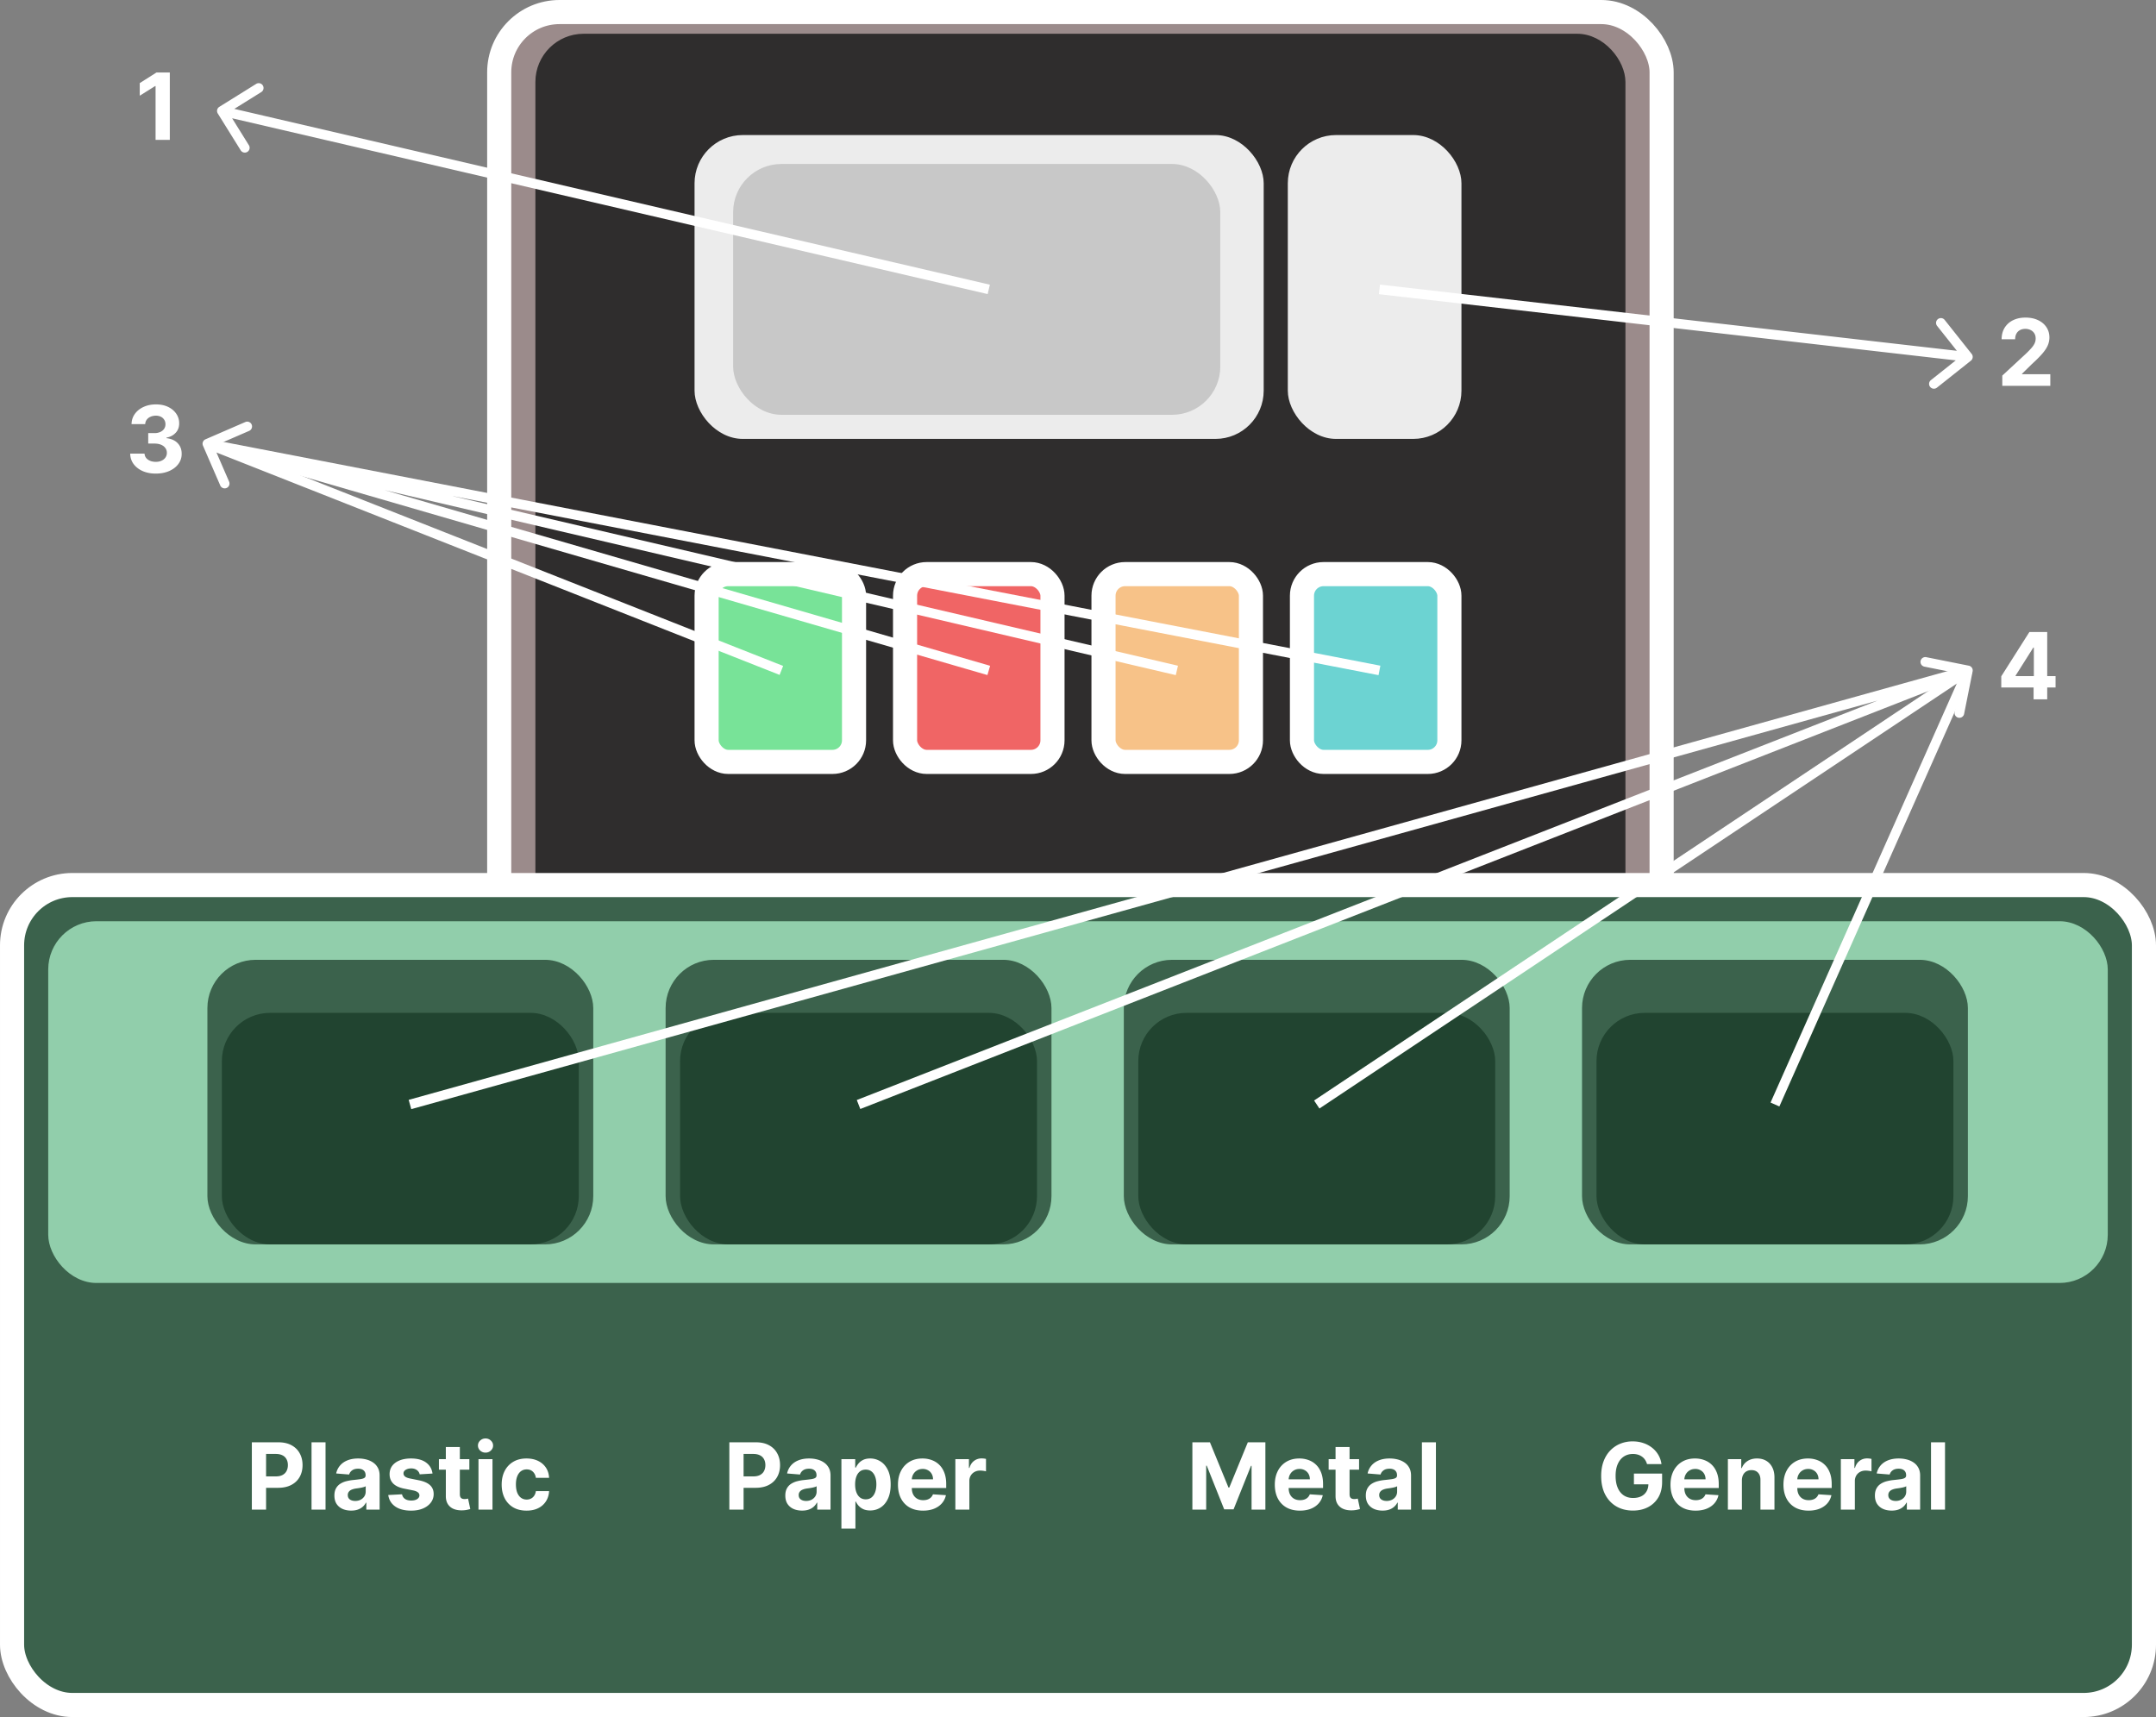<svg width="447" height="356" viewBox="0 0 447 356" fill="none" xmlns="http://www.w3.org/2000/svg">
  <rect x="0" y="0" width="447" height="356" fill="#808080" stroke="none"/>
  <rect x="103.5" y="2.5" width="241" height="209" rx="12.5" fill="#9B8B8B" stroke="#fff" stroke-width="5"/>
  <rect x="111" y="7" width="226" height="196" rx="10" fill="#2F2D2D"/>
  <rect x="144" y="28" width="118" height="63" rx="10" fill="#ECECEC"/>
  <rect x="267" y="28" width="36" height="63" rx="10" fill="#ECECEC"/>
  <rect x="152" y="34" width="101" height="52" rx="10" fill="#C8C8C8"/>
  <rect x="146.5" y="119.033" width="30.566" height="38.934" rx="4.474" fill="#78E398" stroke="#fff" stroke-width="5"/>
  <rect x="187.645" y="119.033" width="30.566" height="38.934" rx="4.474" fill="#F06565" stroke="#fff" stroke-width="5"/>
  <rect x="228.789" y="119.033" width="30.566" height="38.934" rx="4.474" fill="#F7C288" stroke="#fff" stroke-width="5"/>
  <rect x="269.934" y="119.033" width="30.566" height="38.934" rx="4.474" fill="#6CD3D2" stroke="#fff" stroke-width="5"/>
  <rect x="2.5" y="183.5" width="442" height="170" rx="12.5" fill="#3B624C" stroke="#fff" stroke-width="5"/>
  <rect x="10" y="191" width="427" height="75" rx="10" fill="#91CEAB"/>
  <rect x="43" y="199" width="80" height="59" rx="10" fill="#3B624C"/>
  <rect x="138" y="199" width="80" height="59" rx="10" fill="#3B624C"/>
  <rect x="233" y="199" width="80" height="59" rx="10" fill="#3B624C"/>
  <rect x="328" y="199" width="80" height="59" rx="10" fill="#3B624C"/>
  <rect x="46" y="210" width="74" height="48" rx="10" fill="#214430"/>
  <rect x="141" y="210" width="74" height="48" rx="10" fill="#214430"/>
  <rect x="236" y="210" width="74" height="48" rx="10" fill="#214430"/>
  <rect x="331" y="210" width="74" height="48" rx="10" fill="#214430"/>
  <path d="M52.214 313v-13.964h5.509q1.588 0 2.706.607 1.119.6 1.705 1.671.593 1.064.593 2.454t-.6 2.455q-.6 1.063-1.738 1.657-1.133.593-2.741.593h-3.512v-2.366h3.034q.853 0 1.405-.293.56-.3.832-.825.28-.533.28-1.221 0-.695-.28-1.213a1.87 1.87 0 0 0-.832-.812q-.56-.293-1.418-.293h-1.991V313zm15.28-13.964V313H64.59v-13.964zm5.314 14.162q-1.002 0-1.786-.348a2.87 2.87 0 0 1-1.241-1.043q-.45-.696-.45-1.732 0-.873.32-1.466a2.6 2.6 0 0 1 .873-.954 4.2 4.2 0 0 1 1.254-.546 9.5 9.5 0 0 1 1.487-.259q.914-.096 1.472-.177.56-.089.812-.259a.57.57 0 0 0 .252-.505v-.041q0-.648-.409-1.002-.402-.355-1.145-.355-.784 0-1.248.348a1.6 1.6 0 0 0-.614.859L69.7 305.5a3.65 3.65 0 0 1 .804-1.65q.6-.702 1.548-1.077.954-.382 2.21-.382.872 0 1.67.204a4.4 4.4 0 0 1 1.425.635q.627.429.988 1.104.362.669.362 1.602V313H75.95v-1.452h-.082a3 3 0 0 1-.675.866q-.422.367-1.016.579-.593.205-1.37.205m.832-2.005q.64 0 1.132-.252.49-.26.77-.696t.28-.988v-1.112a1.5 1.5 0 0 1-.375.164q-.233.069-.525.13-.294.054-.587.102l-.532.075q-.51.075-.893.239a1.4 1.4 0 0 0-.593.443 1.08 1.08 0 0 0-.211.682q0 .592.43.906.435.307 1.104.307m16.033-5.679-2.66.163a1.4 1.4 0 0 0-.293-.613 1.56 1.56 0 0 0-.593-.444q-.361-.17-.866-.17-.675 0-1.138.286-.465.28-.464.75 0 .375.3.634.3.26 1.03.416l1.895.382q1.527.314 2.277 1.009.75.696.75 1.828a2.85 2.85 0 0 1-.606 1.806q-.6.778-1.65 1.214-1.044.43-2.407.43-2.08 0-3.314-.866-1.228-.873-1.438-2.373l2.856-.15q.13.634.627.968.498.327 1.275.327.765 0 1.228-.293.47-.3.477-.77a.8.8 0 0 0-.334-.648q-.327-.26-1.01-.395l-1.813-.362q-1.534-.307-2.284-1.063-.743-.757-.743-1.93 0-1.009.545-1.739.553-.729 1.548-1.125 1.002-.395 2.346-.395 1.983 0 3.122.839 1.146.838 1.337 2.284m7.638-2.987v2.182h-6.307v-2.182zm-4.875-2.509h2.904v9.764q0 .402.123.627a.67.67 0 0 0 .341.307q.225.089.518.089.204 0 .41-.035l.313-.061.457 2.161q-.219.069-.614.157a5 5 0 0 1-.961.116q-1.05.04-1.841-.279a2.57 2.57 0 0 1-1.22-.996q-.438-.675-.43-1.704zM99.203 313v-10.473h2.904V313zm1.459-11.823a1.58 1.58 0 0 1-1.111-.429 1.4 1.4 0 0 1-.457-1.043q0-.6.457-1.03.463-.436 1.111-.436t1.104.436q.464.43.464 1.03 0 .606-.464 1.043a1.55 1.55 0 0 1-1.104.429m8.504 12.028q-1.61 0-2.768-.682a4.6 4.6 0 0 1-1.773-1.909q-.614-1.22-.614-2.809 0-1.61.621-2.823a4.6 4.6 0 0 1 1.779-1.902q1.153-.69 2.741-.689 1.371 0 2.4.498 1.03.497 1.63 1.397t.661 2.114h-2.741q-.116-.784-.613-1.261-.492-.484-1.289-.484-.675 0-1.18.368-.496.361-.777 1.057-.279.695-.279 1.684 0 1.002.272 1.704.28.702.784 1.071.505.368 1.18.368.498 0 .893-.205.402-.204.662-.593.266-.395.347-.948h2.741q-.068 1.2-.654 2.114a3.96 3.96 0 0 1-1.603 1.418q-1.022.512-2.42.512m42.048-.205v-13.964h5.509q1.588 0 2.707.607a4.1 4.1 0 0 1 1.704 1.671q.593 1.064.593 2.454t-.6 2.455q-.6 1.063-1.738 1.657-1.133.593-2.741.593h-3.512v-2.366h3.034q.853 0 1.405-.293.56-.3.832-.825.279-.533.279-1.221 0-.695-.279-1.213a1.87 1.87 0 0 0-.832-.812q-.559-.293-1.418-.293h-1.991V313zm15.081.198q-1.002 0-1.786-.348a2.9 2.9 0 0 1-1.241-1.043q-.45-.696-.45-1.732 0-.873.321-1.466.32-.593.872-.954a4.3 4.3 0 0 1 1.255-.546 9.5 9.5 0 0 1 1.486-.259q.913-.096 1.473-.177.56-.089.811-.259a.57.57 0 0 0 .253-.505v-.041q0-.648-.409-1.002-.403-.355-1.146-.355-.785 0-1.248.348a1.6 1.6 0 0 0-.613.859l-2.687-.218a3.66 3.66 0 0 1 .805-1.65q.6-.702 1.548-1.077.954-.382 2.209-.382.873 0 1.67.204a4.4 4.4 0 0 1 1.425.635q.627.429.989 1.104.361.669.361 1.602V313h-2.754v-1.452h-.082a3 3 0 0 1-.675.866 3.1 3.1 0 0 1-1.016.579q-.593.205-1.371.205m.832-2.005q.642 0 1.132-.252.49-.26.771-.696.279-.436.279-.988v-1.112q-.136.09-.375.164a7 7 0 0 1-.525.13q-.293.054-.586.102l-.532.075q-.512.075-.893.239a1.4 1.4 0 0 0-.593.443 1.08 1.08 0 0 0-.212.682q0 .592.43.906.436.307 1.104.307m7.32 5.734v-14.4h2.863v1.759h.13q.19-.422.552-.859.369-.443.955-.736.593-.3 1.472-.3 1.146 0 2.114.6.968.593 1.548 1.793.579 1.193.579 2.993 0 1.752-.566 2.959-.558 1.2-1.527 1.821a3.9 3.9 0 0 1-2.154.613q-.846 0-1.439-.279a3 3 0 0 1-.961-.702 3.6 3.6 0 0 1-.573-.866h-.089v5.604zm2.843-9.163q0 .934.259 1.629.26.696.75 1.084.49.382 1.193.382.71 0 1.2-.389.49-.395.743-1.09.26-.703.259-1.616 0-.908-.252-1.596t-.743-1.077-1.207-.389q-.71 0-1.2.375-.484.375-.743 1.064-.26.689-.259 1.623m14.079 5.441q-1.615 0-2.781-.655a4.5 4.5 0 0 1-1.787-1.868q-.627-1.214-.627-2.871 0-1.615.627-2.836a4.63 4.63 0 0 1 1.766-1.902q1.146-.682 2.686-.682 1.037 0 1.93.334.9.327 1.568.989.675.661 1.05 1.663.375.996.375 2.332v.798h-8.843v-1.8h6.109q0-.627-.273-1.112a1.95 1.95 0 0 0-.756-.756 2.16 2.16 0 0 0-1.112-.28q-.662 0-1.173.307-.505.3-.79.811a2.3 2.3 0 0 0-.294 1.125v1.712q0 .777.287 1.343.293.565.825.873.531.306 1.261.306.484 0 .886-.136.403-.136.689-.409t.436-.668l2.687.177a3.7 3.7 0 0 1-.839 1.691q-.627.716-1.623 1.118-.988.396-2.284.396m6.703-.205v-10.473h2.816v1.828h.109q.286-.975.961-1.473.675-.505 1.555-.505a4.2 4.2 0 0 1 .913.103v2.577a4 4 0 0 0-.566-.109 5 5 0 0 0-.661-.048q-.64 0-1.146.28a2.05 2.05 0 0 0-.79.763 2.2 2.2 0 0 0-.287 1.132V313zm49.142-13.964h3.641l3.845 9.382h.164l3.845-9.382h3.641V313h-2.864v-9.089h-.116l-3.613 9.021h-1.95l-3.614-9.055h-.116V313h-2.863zm22.287 14.169q-1.617 0-2.782-.655a4.5 4.5 0 0 1-1.787-1.868q-.627-1.214-.627-2.871 0-1.615.627-2.836a4.64 4.64 0 0 1 1.766-1.902q1.145-.682 2.687-.682 1.036 0 1.929.334.9.327 1.568.989.675.661 1.05 1.663.375.996.375 2.332v.798h-8.843v-1.8h6.109q0-.627-.272-1.112a1.96 1.96 0 0 0-.757-.756 2.15 2.15 0 0 0-1.112-.28q-.661 0-1.172.307-.505.3-.791.811a2.3 2.3 0 0 0-.293 1.125v1.712q0 .777.286 1.343.293.565.825.873.531.306 1.261.306.484 0 .887-.136.402-.136.688-.409.287-.273.437-.668l2.686.177a3.67 3.67 0 0 1-.839 1.691q-.627.716-1.622 1.118-.989.396-2.284.396m12.272-10.678v2.182h-6.307v-2.182zm-4.875-2.509h2.905v9.764q0 .402.123.627a.67.67 0 0 0 .34.307q.225.089.519.089.204 0 .409-.035l.313-.061.457 2.161q-.218.069-.613.157a5 5 0 0 1-.962.116q-1.05.04-1.841-.279a2.6 2.6 0 0 1-1.22-.996q-.436-.675-.43-1.704zm9.754 13.18q-1.002 0-1.787-.348a2.9 2.9 0 0 1-1.241-1.043q-.45-.696-.45-1.732 0-.873.321-1.466.32-.593.873-.954a4.2 4.2 0 0 1 1.254-.546 9.5 9.5 0 0 1 1.487-.259q.914-.096 1.472-.177.559-.089.812-.259a.57.57 0 0 0 .252-.505v-.041q0-.648-.409-1.002-.402-.355-1.146-.355-.783 0-1.247.348a1.6 1.6 0 0 0-.614.859l-2.686-.218a3.65 3.65 0 0 1 .804-1.65q.6-.702 1.548-1.077.954-.382 2.209-.382.873 0 1.67.204a4.4 4.4 0 0 1 1.425.635q.628.429.989 1.104.361.669.361 1.602V313h-2.754v-1.452h-.082a3 3 0 0 1-.675.866 3.1 3.1 0 0 1-1.016.579q-.593.205-1.37.205m.832-2.005a2.44 2.44 0 0 0 1.131-.252q.491-.26.771-.696.279-.436.279-.988v-1.112q-.137.09-.375.164a7 7 0 0 1-.525.13q-.293.054-.586.102l-.532.075q-.511.075-.893.239a1.4 1.4 0 0 0-.593.443 1.08 1.08 0 0 0-.212.682q0 .592.43.906.436.307 1.105.307m10.223-12.157V313h-2.904v-13.964zm43.766 4.514a3 3 0 0 0-.403-.88 2.5 2.5 0 0 0-.634-.654 2.7 2.7 0 0 0-.845-.416 3.6 3.6 0 0 0-1.043-.143q-1.07 0-1.882.532-.805.531-1.255 1.547-.45 1.01-.45 2.469t.444 2.481q.442 1.023 1.254 1.562.812.531 1.916.532 1.002 0 1.711-.355a2.54 2.54 0 0 0 1.091-1.016q.382-.654.382-1.548l.6.089h-3.6v-2.223h5.843v1.759q0 1.841-.777 3.164a5.3 5.3 0 0 1-2.141 2.032q-1.363.71-3.123.709-1.964 0-3.45-.866-1.486-.873-2.318-2.475-.825-1.609-.825-3.818 0-1.698.491-3.027.498-1.337 1.391-2.264a6 6 0 0 1 2.08-1.411 6.7 6.7 0 0 1 2.57-.485q1.186 0 2.209.348a5.9 5.9 0 0 1 1.814.968q.798.628 1.302 1.494.504.858.648 1.895zm10.065 9.655q-1.615 0-2.782-.655a4.5 4.5 0 0 1-1.786-1.868q-.627-1.214-.627-2.871 0-1.615.627-2.836a4.63 4.63 0 0 1 1.766-1.902q1.145-.682 2.686-.682 1.036 0 1.93.334.9.327 1.568.989.675.661 1.05 1.663.375.996.375 2.332v.798h-8.843v-1.8h6.109q0-.627-.273-1.112a1.95 1.95 0 0 0-.757-.756 2.15 2.15 0 0 0-1.111-.28q-.661 0-1.173.307-.504.3-.791.811a2.3 2.3 0 0 0-.293 1.125v1.712q0 .777.286 1.343.294.565.825.873.532.306 1.262.306.484 0 .886-.136t.689-.409.436-.668l2.687.177a3.7 3.7 0 0 1-.839 1.691q-.627.716-1.623 1.118-.988.396-2.284.396m9.607-6.26V313h-2.905v-10.473h2.769v1.848h.122a2.92 2.92 0 0 1 1.166-1.445q.819-.54 1.984-.539 1.092 0 1.903.477t1.261 1.364q.45.879.45 2.1V313h-2.905v-6.15q.007-.962-.491-1.5-.497-.546-1.37-.545-.586 0-1.036.252a1.75 1.75 0 0 0-.696.736q-.245.477-.252 1.152m13.812 6.26q-1.616 0-2.782-.655a4.5 4.5 0 0 1-1.786-1.868q-.628-1.214-.628-2.871 0-1.615.628-2.836a4.6 4.6 0 0 1 1.766-1.902q1.145-.682 2.686-.682 1.037 0 1.929.334.9.327 1.569.989.675.661 1.05 1.663.375.996.375 2.332v.798h-8.844v-1.8h6.11q0-.627-.273-1.112a1.95 1.95 0 0 0-.757-.756 2.15 2.15 0 0 0-1.111-.28q-.661 0-1.173.307-.504.3-.791.811a2.3 2.3 0 0 0-.293 1.125v1.712q0 .777.286 1.343.294.565.825.873.532.306 1.262.306.483 0 .886-.136.402-.136.689-.409t.436-.668l2.686.177a3.7 3.7 0 0 1-.838 1.691q-.628.716-1.623 1.118-.989.396-2.284.396m6.702-.205v-10.473h2.816v1.828h.109q.286-.975.961-1.473.675-.505 1.555-.505a4.2 4.2 0 0 1 .914.103v2.577a4 4 0 0 0-.566-.109 5 5 0 0 0-.662-.048q-.64 0-1.145.28a2.05 2.05 0 0 0-.791.763 2.2 2.2 0 0 0-.286 1.132V313zm10.543.198q-1.002 0-1.787-.348a2.9 2.9 0 0 1-1.241-1.043q-.45-.696-.45-1.732 0-.873.321-1.466.32-.593.873-.954a4.2 4.2 0 0 1 1.254-.546 9.5 9.5 0 0 1 1.487-.259q.914-.096 1.472-.177.559-.089.812-.259a.57.57 0 0 0 .252-.505v-.041q0-.648-.409-1.002-.402-.355-1.146-.355-.783 0-1.247.348a1.6 1.6 0 0 0-.614.859l-2.686-.218a3.65 3.65 0 0 1 .804-1.65q.6-.702 1.548-1.077.954-.382 2.209-.382.873 0 1.67.204a4.4 4.4 0 0 1 1.425.635q.628.429.989 1.104.361.669.361 1.602V313h-2.754v-1.452h-.082a3 3 0 0 1-.675.866 3.1 3.1 0 0 1-1.016.579q-.593.205-1.37.205m.832-2.005a2.44 2.44 0 0 0 1.131-.252q.491-.26.771-.696.279-.436.279-.988v-1.112q-.137.09-.375.164a7 7 0 0 1-.525.13q-.293.054-.586.102l-.532.075q-.511.075-.893.239a1.4 1.4 0 0 0-.593.443 1.08 1.08 0 0 0-.212.682q0 .592.43.906.436.307 1.105.307m10.223-12.157V313h-2.904v-13.964zm-368.05-284V29h-2.953V17.839h-.081l-3.198 2.004v-2.618l3.457-2.189zM32.293 98.19q-1.527 0-2.72-.524-1.186-.532-1.875-1.46-.682-.933-.703-2.154h2.973q.028.511.334.9.315.383.832.594.518.21 1.166.21.675 0 1.193-.238.519-.239.811-.661.294-.423.294-.975 0-.56-.314-.989-.306-.436-.886-.682-.573-.245-1.364-.245h-1.302v-2.168h1.302a2.8 2.8 0 0 0 1.18-.232q.517-.232.804-.641.286-.416.286-.968 0-.525-.252-.92a1.67 1.67 0 0 0-.695-.628 2.26 2.26 0 0 0-1.036-.225q-.6 0-1.098.218a1.9 1.9 0 0 0-.798.607q-.3.396-.32.927h-2.83q.02-1.206.689-2.127t1.8-1.438q1.139-.525 2.57-.525 1.446 0 2.53.525t1.684 1.418q.606.886.6 1.99.006 1.174-.73 1.957-.729.784-1.902.996v.109q1.54.198 2.345 1.07.812.866.805 2.168a3.4 3.4 0 0 1-.689 2.121q-.689.927-1.902 1.46-1.214.53-2.782.53M415.132 80v-2.127l4.97-4.603q.635-.613 1.064-1.104.436-.49.661-.962.225-.476.225-1.029 0-.614-.279-1.057-.28-.45-.764-.688a2.4 2.4 0 0 0-1.098-.246q-.64 0-1.118.26-.477.258-.736.742-.26.484-.259 1.153h-2.803q0-1.37.621-2.38a4.14 4.14 0 0 1 1.739-1.561q1.118-.552 2.577-.552 1.5 0 2.611.531 1.119.525 1.739 1.46t.62 2.14a4.1 4.1 0 0 1-.313 1.562q-.308.77-1.098 1.711-.791.934-2.23 2.243l-2.038 1.998v.095h5.863V80zm-.212 62.545v-2.325l5.83-9.184h2.005v3.219h-1.187l-3.675 5.815v.11h8.284v2.365zm6.703 2.455v-3.164l.054-1.029v-9.771h2.768V145zM45.472 22.151a1 1 0 0 0-.321 1.377l4.756 7.641a1 1 0 1 0 1.698-1.057l-4.228-6.791 6.792-4.228a1 1 0 0 0-1.057-1.698zm159.755 36.875-159-37-.454 1.948 159 37zm203.395 15.757a1 1 0 0 0 .161-1.405l-5.597-7.048a1 1 0 1 0-1.566 1.244l4.975 6.265-6.265 4.975a1 1 0 0 0 1.244 1.566zm-122.736-13.79 122 14 .228-1.986-122-14zM42.602 91.083a1 1 0 0 0-.52 1.315l3.582 8.257a1 1 0 0 0 1.835-.796l-3.184-7.34 7.34-3.183a1 1 0 0 0-.796-1.835zm119.765 46.987-119-47-.734 1.86 119 47z" fill="#fff"/>
  <path d="m85 229 323-90m-230 90 230-90" stroke="#fff" stroke-width="2"/>
  <path d="M408.981 139.196a1 1 0 0 0-.785-1.177l-8.825-1.765a1 1 0 0 0-.392 1.962l7.844 1.568-1.569 7.845a1 1 0 0 0 1.962.392zm-135.426 90.636 135-90-1.11-1.664-135 90z" fill="#fff"/>
  <path d="m368 229 40-90m-203 0L43 92m201 47L43 92m243 47L43 92" stroke="#fff" stroke-width="2"/>
</svg>
